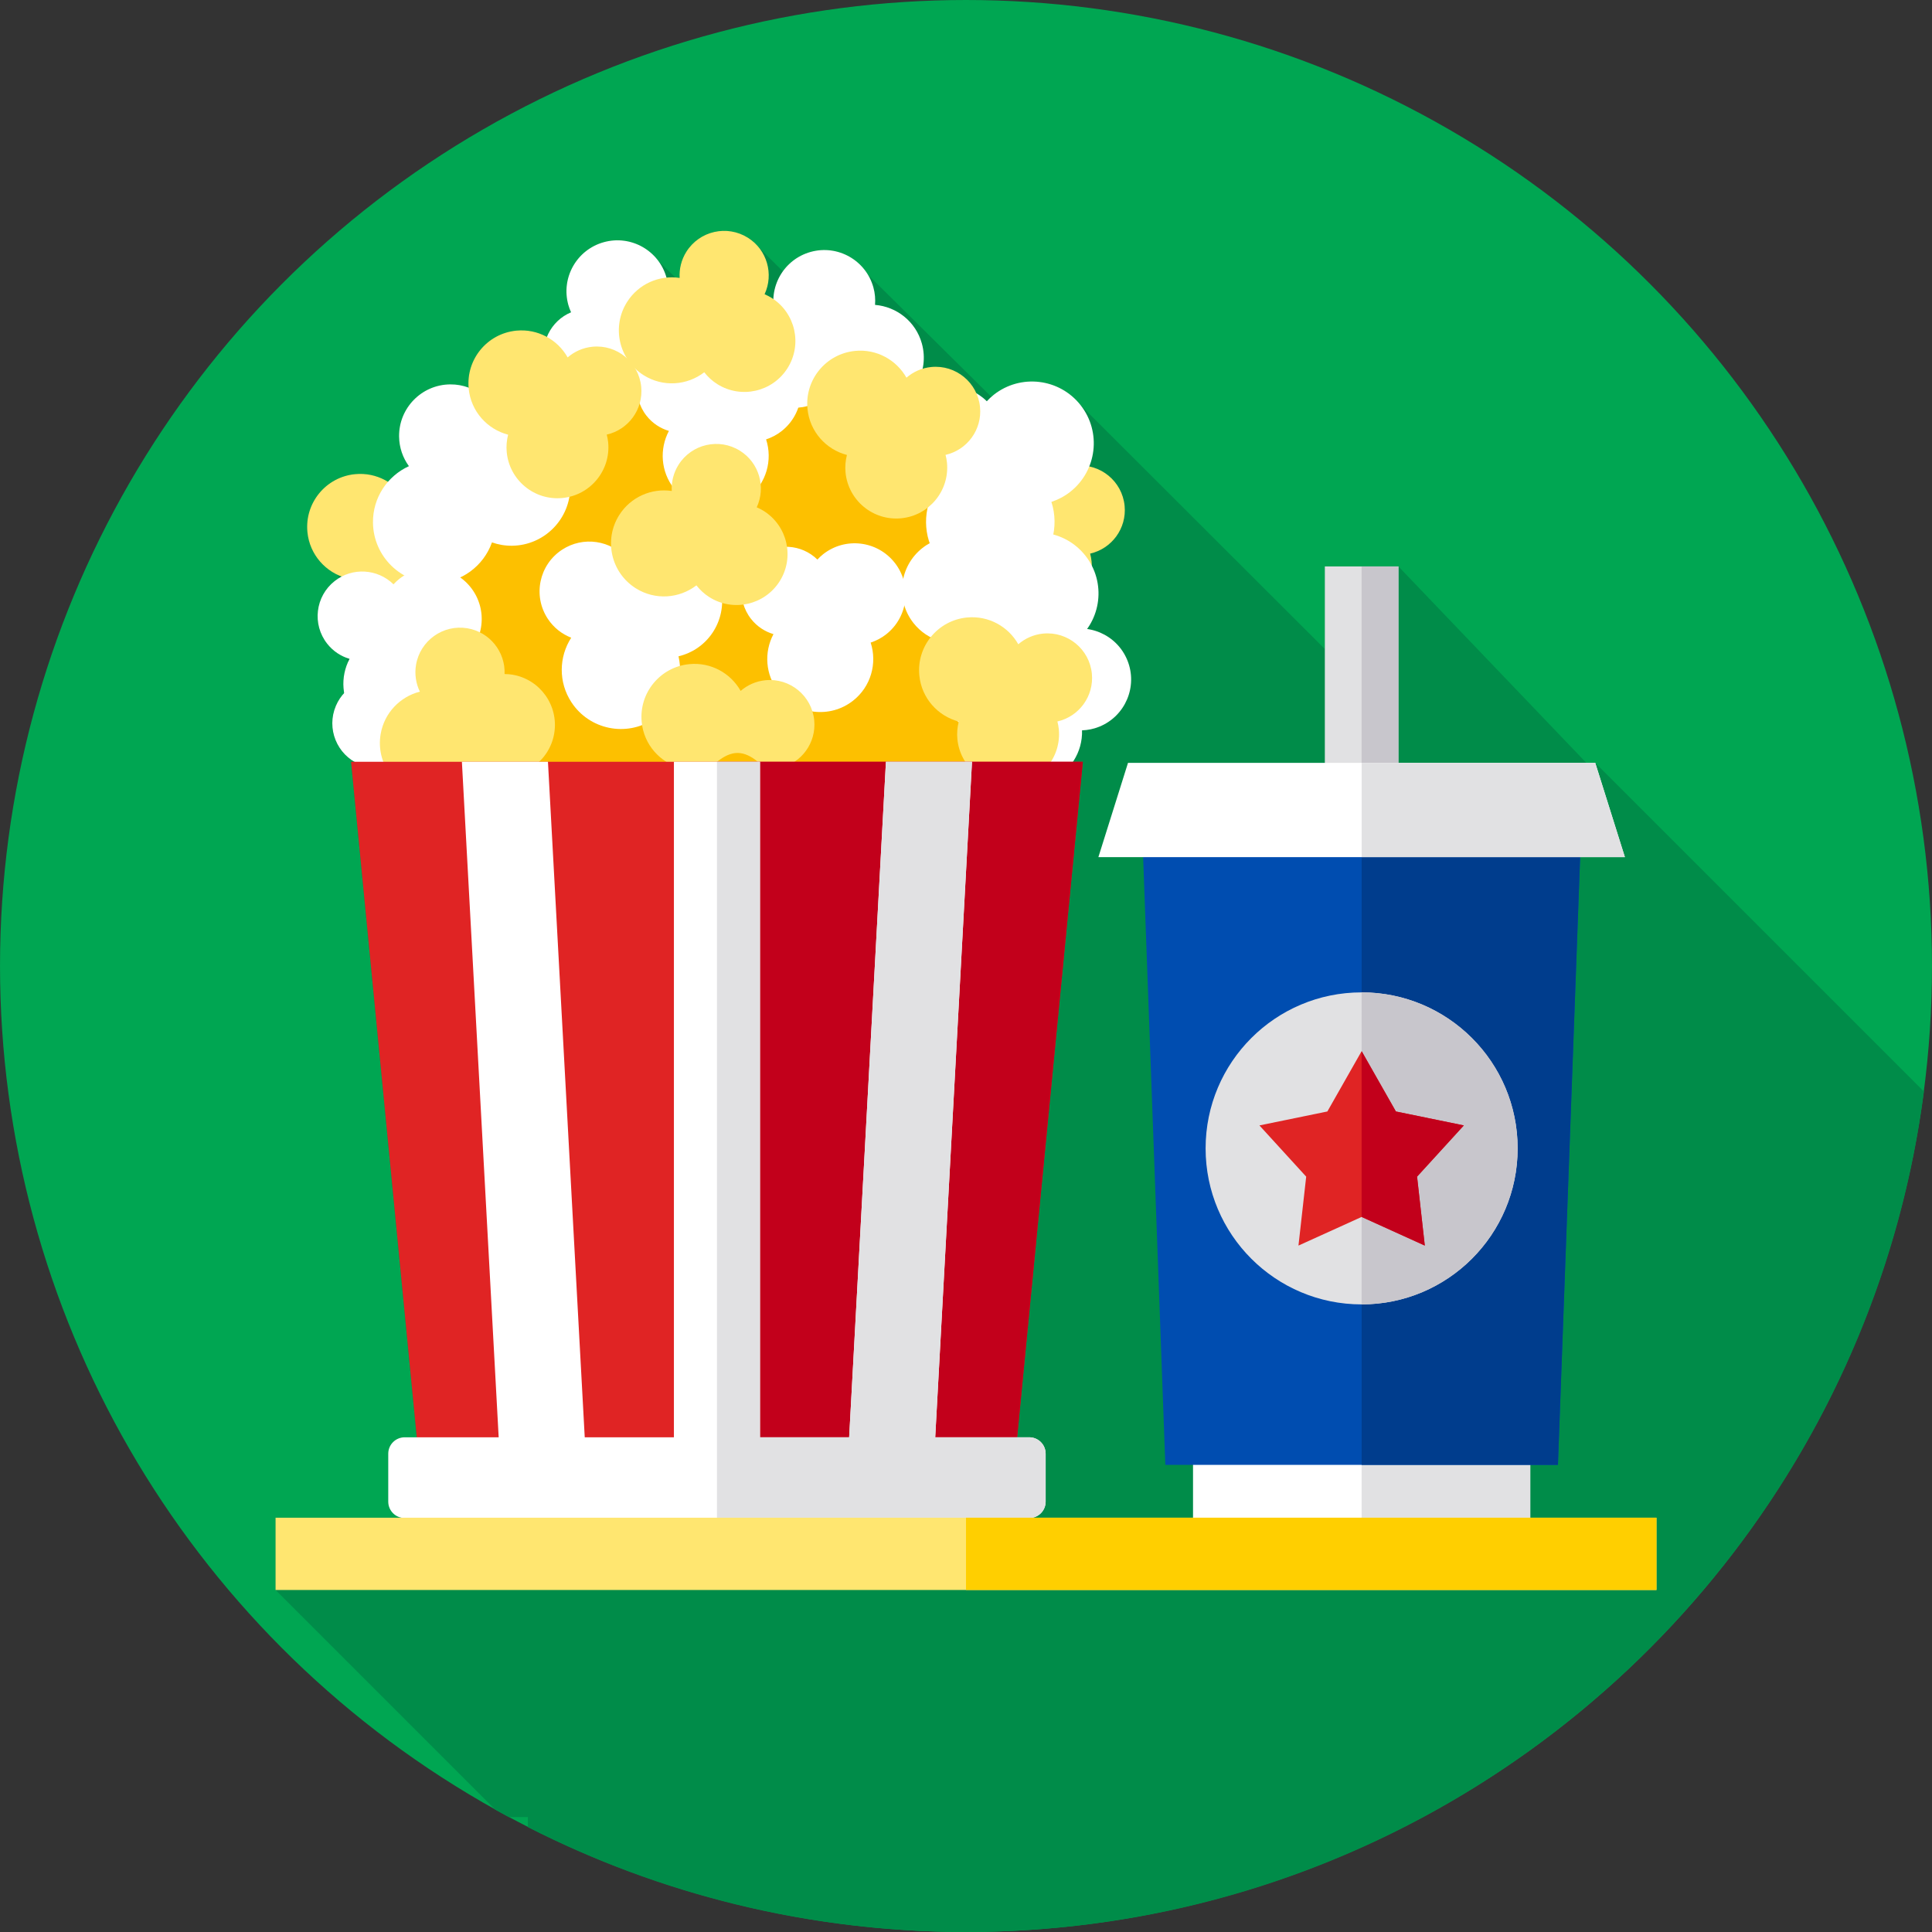 <?xml version="1.0" encoding="iso-8859-1"?>
<!-- Generator: Adobe Illustrator 19.0.0, SVG Export Plug-In . SVG Version: 6.00 Build 0)  -->
<svg version="1.1" id="Layer_1" xmlns="http://www.w3.org/2000/svg" xmlns:xlink="http://www.w3.org/1999/xlink" x="0px" y="0px"
	 viewBox="0 0 511.998 511.998" style="enable-background:new 0 0 511.998 511.998;" xml:space="preserve">
<rect x="0" y="0" width="511.998" height="511.998" fill="#333333" stroke="none"/>
<circle style="fill:#00A652;" cx="255.999" cy="255.996" r="255.996"/>
<path style="fill:#008C49;" d="M509.854,289.261l-87.095-87.095l-2.362,0.002l-49.801-52.06h-19.502v21.887l-64.739-64.643
	c-5.591-7.106-15.885-8.334-22.992-2.742c-0.226,0.178-0.433,0.369-0.644,0.557l-32.74-32.396
	c-3.055-5.045-9.182-7.668-15.146-6.013c-3.09,0.858-5.619,2.728-7.352,5.147l-6.32-6.256c-0.808-1.017-1.797-1.917-2.959-2.649
	c-5.526-3.479-12.828-1.819-16.306,3.707c-1.355,2.154-1.922,4.575-1.792,6.935c-0.363-0.053-0.727-0.065-1.091-0.089l-4.522-4.36
	c-3.223-4.385-8.923-6.56-14.48-5.016c-7.187,1.995-11.396,9.437-9.401,16.624c0.189,0.682,0.442,1.329,0.725,1.955
	c-2.998,1.258-5.254,3.657-6.401,6.533c-2.391-1.314-5.186-1.952-8.107-1.667c-7.64,0.745-13.242,7.476-12.637,15.096
	c-1.529-0.571-3.187-0.876-4.917-0.856c-7.547,0.084-13.597,6.269-13.515,13.815c0.032,2.94,1,5.647,2.605,7.858
	c-2.138,0.974-4.026,2.397-5.546,4.146c-2.521-1.559-5.551-2.337-8.729-2.027c-7.726,0.753-13.378,7.626-12.624,15.35
	c0.496,5.09,3.658,9.255,7.962,11.301c0.139,0.295,0.288,0.584,0.447,0.866c-0.406,0.247-0.806,0.51-1.188,0.811
	c-5.132,4.038-6.019,11.473-1.981,16.605c1.348,1.713,3.076,2.941,4.968,3.681c0.159,0.405,0.346,0.802,0.552,1.193
	c-1.145,2.568-1.5,5.43-1.011,8.198c-0.899,0.971-1.654,2.103-2.202,3.391c-2.357,5.54-0.156,11.866,4.91,14.825h-0.889
	l17.412,179.016h-3.202c-2.404,0-4.354,1.95-4.354,4.354v12.697c0,2.093,1.477,3.838,3.446,4.256H73.023v19.156l58.211,58.211
	c1.189,0.666,2.379,1.328,3.579,1.975h5.082v2.668c34.85,17.765,74.306,27.788,116.105,27.788
	C386.115,512,493.549,414.93,509.854,289.261z"/>
<g>
	<path style="fill:#FFE670;" d="M289.273,148.76c-0.069-0.705-0.207-1.386-0.377-2.05c5.72-1.301,9.72-6.673,9.135-12.665
		c-0.633-6.5-6.417-11.255-12.916-10.622c-2.532,0.247-4.793,1.282-6.58,2.83c-2.65-4.699-7.89-7.652-13.604-7.095
		c-7.726,0.753-13.378,7.626-12.624,15.35c0.588,6.031,4.911,10.782,10.452,12.225c-0.377,1.479-0.525,3.041-0.368,4.647
		c0.723,7.423,7.328,12.854,14.751,12.131C284.566,162.787,289.997,156.183,289.273,148.76z"/>
	<path style="fill:#FFE670;" d="M118.43,155.258c-0.069-0.705-0.206-1.386-0.376-2.05c5.72-1.301,9.72-6.673,9.135-12.664
		c-0.633-6.5-6.417-11.255-12.916-10.622c-2.533,0.247-4.793,1.282-6.58,2.83c-2.65-4.699-7.89-7.652-13.604-7.095
		c-7.726,0.753-13.378,7.626-12.624,15.351c0.588,6.031,4.911,10.782,10.452,12.225c-0.377,1.479-0.525,3.041-0.368,4.647
		c0.723,7.423,7.328,12.854,14.751,12.131C113.722,169.286,119.154,162.681,118.43,155.258z"/>
</g>
<circle style="fill:#FDC000;" cx="189.743" cy="183.45" r="85.419"/>
<g>
	<path style="fill:#FFFFFF;" d="M105.801,153.427c-0.557,0.438-1.055,0.921-1.523,1.423c-4.181-4.115-10.861-4.587-15.592-0.864
		c-5.132,4.038-6.019,11.473-1.981,16.605c1.574,2,3.664,3.345,5.931,4.015c-2.529,4.766-2.189,10.771,1.36,15.284
		c4.8,6.1,13.636,7.153,19.736,2.354c4.762-3.747,6.432-9.95,4.659-15.394c1.448-0.48,2.843-1.197,4.112-2.195
		c5.862-4.612,6.874-13.103,2.262-18.964C120.153,149.828,111.662,148.815,105.801,153.427z"/>
	<path style="fill:#FFFFFF;" d="M103.748,178.332c-0.277,0.652-0.483,1.314-0.651,1.98c-5.644-1.597-11.728,1.203-14.085,6.743
		c-2.557,6.009,0.241,12.953,6.25,15.51c2.342,0.996,4.822,1.17,7.131,0.667c0.075,5.394,3.262,10.496,8.545,12.744
		c7.143,3.039,15.395-0.287,18.435-7.43c2.373-5.576,0.853-11.818-3.321-15.738c1.04-1.117,1.916-2.418,2.548-3.903
		c2.92-6.863-0.277-14.793-7.14-17.714C114.599,168.273,106.668,171.469,103.748,178.332z"/>
	<path style="fill:#FFFFFF;" d="M281.194,167.546c-0.657,0.265-1.271,0.589-1.86,0.941c-2.865-5.118-9.149-7.435-14.731-5.182
		c-6.055,2.446-8.982,9.337-6.536,15.392c0.953,2.359,2.585,4.235,4.574,5.511c-3.758,3.87-5.108,9.732-2.958,15.056
		c2.907,7.197,11.098,10.675,18.294,7.768c5.618-2.269,8.954-7.759,8.771-13.483c1.525-0.055,3.065-0.356,4.561-0.961
		c6.915-2.793,10.258-10.664,7.465-17.579C295.98,168.096,288.11,164.753,281.194,167.546z"/>
	<path style="fill:#FFFFFF;" d="M168.026,146.69c-0.66,0.435-1.26,0.924-1.83,1.439c-4.26-4.973-11.645-6.129-17.259-2.437
		c-6.09,4.006-7.779,12.191-3.774,18.28c1.561,2.373,3.758,4.067,6.217,5.027c-3.263,5.06-3.454,11.773,0.068,17.127
		c4.762,7.238,14.488,9.246,21.726,4.485c5.651-3.717,8.095-10.457,6.638-16.681c1.656-0.396,3.276-1.063,4.78-2.053
		c6.955-4.574,8.885-13.922,4.309-20.877C184.328,144.045,174.982,142.116,168.026,146.69z"/>
	<path style="fill:#FFFFFF;" d="M218.141,146.869c-0.557,0.438-1.055,0.921-1.523,1.423c-4.181-4.115-10.861-4.587-15.592-0.864
		c-5.132,4.038-6.019,11.473-1.981,16.605c1.574,2,3.664,3.346,5.931,4.015c-2.529,4.766-2.189,10.772,1.361,15.284
		c4.8,6.1,13.636,7.153,19.736,2.354c4.762-3.747,6.432-9.95,4.659-15.394c1.448-0.48,2.843-1.197,4.112-2.195
		c5.862-4.612,6.874-13.103,2.262-18.964C232.492,143.269,224.003,142.257,218.141,146.869z"/>
	<path style="fill:#FFFFFF;" d="M264.944,144.559c-0.667,0.525-1.263,1.102-1.824,1.704c-5.005-4.928-13.005-5.492-18.669-1.035
		c-6.145,4.836-7.207,13.737-2.372,19.882c1.884,2.394,4.387,4.005,7.102,4.809c-3.027,5.706-2.622,12.897,1.63,18.299
		c5.747,7.304,16.326,8.566,23.63,2.818c5.702-4.487,7.702-11.914,5.579-18.433c1.735-0.574,3.404-1.434,4.922-2.629
		c7.018-5.522,8.231-15.689,2.708-22.706C282.128,140.249,271.962,139.036,264.944,144.559z"/>
	<path style="fill:#FFFFFF;" d="M190.431,93.018c-0.557,0.438-1.055,0.921-1.523,1.423c-4.181-4.115-10.861-4.587-15.592-0.864
		c-5.132,4.038-6.02,11.473-1.981,16.605c1.574,2,3.664,3.345,5.931,4.015c-2.529,4.766-2.189,10.771,1.361,15.283
		c4.8,6.1,13.636,7.153,19.736,2.354c4.762-3.747,6.432-9.949,4.659-15.394c1.448-0.48,2.843-1.197,4.112-2.195
		c5.862-4.612,6.874-13.103,2.262-18.964C204.784,89.418,196.293,88.405,190.431,93.018z"/>
	<path style="fill:#FFFFFF;" d="M150.611,80.803c0.189,0.682,0.442,1.329,0.725,1.955c-5.409,2.269-8.421,8.251-6.811,14.053
		c1.747,6.292,8.264,9.978,14.556,8.232c2.451-0.68,4.499-2.091,5.992-3.924c3.421,4.171,9.094,6.174,14.625,4.638
		c7.479-2.076,11.859-9.822,9.783-17.301c-1.621-5.839-6.7-9.772-12.407-10.236c0.117-1.521-0.008-3.084-0.44-4.64
		c-1.995-7.187-9.437-11.395-16.624-9.401C152.825,66.172,148.616,73.616,150.611,80.803z"/>
	<path style="fill:#FFFFFF;" d="M205.433,83.382c0.189,0.682,0.443,1.328,0.725,1.955c-5.408,2.269-8.421,8.251-6.811,14.053
		c1.747,6.292,8.264,9.978,14.556,8.232c2.451-0.68,4.499-2.091,5.992-3.924c3.421,4.171,9.094,6.174,14.625,4.638
		c7.479-2.076,11.859-9.822,9.783-17.301c-1.621-5.839-6.7-9.772-12.407-10.237c0.117-1.521-0.008-3.086-0.44-4.64
		c-1.995-7.187-9.437-11.395-16.624-9.401C207.648,68.752,203.438,76.195,205.433,83.382z"/>
	<path style="fill:#FFFFFF;" d="M135.347,113.412c-0.818,0.009-1.615,0.1-2.398,0.23c-0.93-6.715-6.718-11.854-13.674-11.778
		c-7.547,0.084-13.597,6.269-13.515,13.816c0.032,2.94,1,5.647,2.605,7.858c-5.674,2.584-9.595,8.325-9.522,14.96
		c0.099,8.97,7.451,16.161,16.42,16.062c7.003-0.077,12.903-4.583,15.115-10.82c1.665,0.582,3.448,0.906,5.313,0.885
		c8.619-0.095,15.529-7.16,15.434-15.779C151.031,120.226,143.967,113.317,135.347,113.412z"/>
	<path style="fill:#FFFFFF;" d="M263.363,104.61c-0.675,0.531-1.279,1.116-1.847,1.725c-5.068-4.989-13.168-5.561-18.903-1.048
		c-6.222,4.896-7.297,13.909-2.401,20.132c1.908,2.424,4.443,4.056,7.191,4.868c-3.066,5.777-2.654,13.059,1.65,18.529
		c5.819,7.396,16.532,8.674,23.928,2.854c5.773-4.543,7.798-12.063,5.649-18.665c1.755-0.581,3.447-1.452,4.984-2.661
		c7.106-5.592,8.334-15.885,2.742-22.992C280.764,100.246,270.47,99.018,263.363,104.61z"/>
</g>
<g>
	<path style="fill:#FFE670;" d="M135.794,178.794c-0.698-0.117-1.391-0.162-2.077-0.17c0.235-5.861-3.908-11.123-9.845-12.122
		c-6.441-1.083-12.539,3.26-13.622,9.7c-0.422,2.509-0.011,4.961,1.017,7.091c-5.228,1.333-9.445,5.623-10.397,11.285
		c-1.287,7.655,3.874,14.903,11.529,16.19c5.976,1.005,11.69-1.93,14.527-6.904c1.328,0.749,2.798,1.299,4.39,1.566
		c7.355,1.237,14.32-3.723,15.557-11.078C148.109,186.995,143.148,180.03,135.794,178.794z"/>
	<path style="fill:#FFE670;" d="M280.596,193.245c-0.069-0.705-0.206-1.386-0.377-2.05c5.72-1.301,9.719-6.673,9.135-12.664
		c-0.633-6.5-6.417-11.255-12.916-10.622c-2.532,0.247-4.793,1.282-6.58,2.83c-2.65-4.699-7.89-7.652-13.604-7.095
		c-7.725,0.753-13.378,7.626-12.624,15.35c0.588,6.031,4.911,10.782,10.452,12.225c-0.377,1.479-0.525,3.041-0.368,4.647
		c0.723,7.423,7.328,12.854,14.751,12.131C275.887,207.272,281.319,200.668,280.596,193.245z"/>
	<path style="fill:#FFE670;" d="M250.957,122.597c-0.069-0.705-0.206-1.386-0.377-2.05c5.72-1.301,9.72-6.673,9.135-12.665
		c-0.633-6.5-6.417-11.255-12.916-10.622c-2.533,0.247-4.793,1.282-6.58,2.83c-2.65-4.699-7.89-7.652-13.604-7.095
		c-7.726,0.752-13.378,7.626-12.624,15.35c0.588,6.031,4.911,10.782,10.452,12.225c-0.377,1.479-0.525,3.041-0.368,4.647
		c0.723,7.423,7.328,12.854,14.751,12.131C246.249,136.625,251.68,130.021,250.957,122.597z"/>
	<path style="fill:#FFE670;" d="M161.17,117.225c-0.069-0.705-0.207-1.386-0.377-2.05c5.72-1.301,9.719-6.673,9.135-12.665
		c-0.633-6.5-6.416-11.255-12.916-10.622c-2.532,0.247-4.793,1.282-6.58,2.83c-2.65-4.699-7.89-7.652-13.604-7.095
		c-7.726,0.753-13.378,7.626-12.624,15.35c0.588,6.031,4.911,10.782,10.452,12.225c-0.377,1.479-0.525,3.041-0.368,4.647
		c0.723,7.423,7.328,12.854,14.751,12.131C156.462,131.253,161.894,124.649,161.17,117.225z"/>
	<path style="fill:#FFE670;" d="M207.019,205.603c-0.069-0.705-0.206-1.386-0.377-2.05c5.72-1.301,9.719-6.673,9.135-12.665
		c-0.633-6.5-6.417-11.255-12.916-10.622c-2.532,0.247-4.793,1.282-6.58,2.83c-2.65-4.699-7.89-7.652-13.604-7.095
		c-7.726,0.753-13.378,7.626-12.624,15.351c0.587,6.031,4.911,10.782,10.452,12.225c-0.377,1.479-0.525,3.041-0.368,4.647
		c0.723,7.423,7.328-7.934,14.751-8.657C202.311,198.842,207.742,213.027,207.019,205.603z"/>
	<path style="fill:#FFE670;" d="M202.394,135.402c-0.6-0.377-1.221-0.685-1.852-0.958c2.473-5.318,0.675-11.771-4.419-14.977
		c-5.526-3.478-12.828-1.819-16.306,3.708c-1.355,2.154-1.922,4.575-1.792,6.935c-5.337-0.783-10.881,1.553-13.94,6.411
		c-4.135,6.569-2.162,15.246,4.407,19.381c5.128,3.228,11.531,2.719,16.065-0.778c0.937,1.204,2.082,2.276,3.448,3.136
		c6.312,3.974,14.65,2.077,18.623-4.235C210.602,147.714,208.706,139.376,202.394,135.402z"/>
	<path style="fill:#FFE670;" d="M204.474,78.936c-0.6-0.377-1.221-0.685-1.852-0.958c2.473-5.318,0.675-11.771-4.419-14.977
		c-5.526-3.479-12.828-1.819-16.306,3.707c-1.355,2.154-1.922,4.575-1.792,6.935c-5.337-0.783-10.881,1.553-13.94,6.411
		c-4.135,6.569-2.162,15.246,4.407,19.38c5.128,3.228,11.531,2.719,16.065-0.778c0.937,1.204,2.082,2.276,3.448,3.136
		c6.312,3.974,14.649,2.077,18.623-4.235C212.682,91.247,210.786,82.909,204.474,78.936z"/>
</g>
<polygon style="fill:#E02424;" points="93.033,201.88 110.556,382.049 269.442,382.049 286.966,201.88 "/>
<polygon style="fill:#C2001B;" points="286.966,201.88 189.999,201.88 189.999,382.049 269.442,382.049 "/>
<path style="fill:#FFFFFF;" d="M272.755,380.894h-24.913l9.747-179.016h-22.808l-9.747,179.016h-23.632V201.88h-22.808v179.016
	h-23.632l-9.747-179.016h-22.808l9.747,179.016h-24.913c-2.404,0-4.354,1.95-4.354,4.354v12.697c0,2.404,1.949,4.353,4.354,4.353
	h165.512c2.404,0,4.354-1.949,4.354-4.353v-12.698C277.109,382.844,275.16,380.894,272.755,380.894z"/>
<g>
	<path style="fill:#E1E1E3;" d="M272.755,380.894h-24.913l9.747-179.016h-22.808l-9.747,179.016h-23.632V201.88h-11.404V402.3
		h82.756c2.404,0,4.354-1.949,4.354-4.353v-12.698C277.109,382.844,275.16,380.894,272.755,380.894z"/>
	<rect x="351.094" y="150.108" style="fill:#E1E1E3;" width="19.502" height="52.819"/>
</g>
<rect x="360.842" y="150.108" style="fill:#C8C6CC;" width="9.749" height="52.808"/>
<rect x="316.163" y="386.805" style="fill:#FFFFFF;" width="89.369" height="15.5"/>
<rect x="360.842" y="386.795" style="fill:#E1E1E3;" width="44.69" height="15.506"/>
<polygon style="fill:#004DB0;" points="302.696,220.449 308.822,388.21 412.868,388.21 418.995,220.449 "/>
<polygon style="fill:#003D8D;" points="418.993,220.454 412.871,388.21 360.847,388.21 360.847,220.454 "/>
<polygon style="fill:#FFFFFF;" points="422.759,202.166 298.931,202.166 291.082,227.144 430.608,227.144 "/>
<g>
	<polygon style="fill:#E1E1E3;" points="430.614,227.14 360.847,227.14 360.847,202.168 422.756,202.168 	"/>
	<circle style="fill:#E1E1E3;" cx="360.842" cy="304.333" r="41.346"/>
</g>
<path style="fill:#C8C6CC;" d="M402.193,304.326c0,22.841-18.515,41.346-41.346,41.346V262.98
	C383.677,262.979,402.193,281.495,402.193,304.326z"/>
<polygon style="fill:#E02424;" points="360.846,278.569 369.925,294.551 387.931,298.248 375.537,311.822 377.586,330.09 
	360.846,322.497 344.106,330.09 346.154,311.822 333.759,298.248 351.766,294.551 "/>
<polygon style="fill:#C2001B;" points="375.538,311.817 377.586,330.092 360.847,322.497 360.847,278.57 369.927,294.556 
	387.93,298.244 "/>
<rect x="73.024" y="402.207" style="fill:#FFE670;" width="365.96" height="19.156"/>
<rect x="255.999" y="402.207" style="fill:#FFCF00;" width="182.98" height="19.156"/>
<g>
</g>
<g>
</g>
<g>
</g>
<g>
</g>
<g>
</g>
<g>
</g>
<g>
</g>
<g>
</g>
<g>
</g>
<g>
</g>
<g>
</g>
<g>
</g>
<g>
</g>
<g>
</g>
<g>
</g>
</svg>
